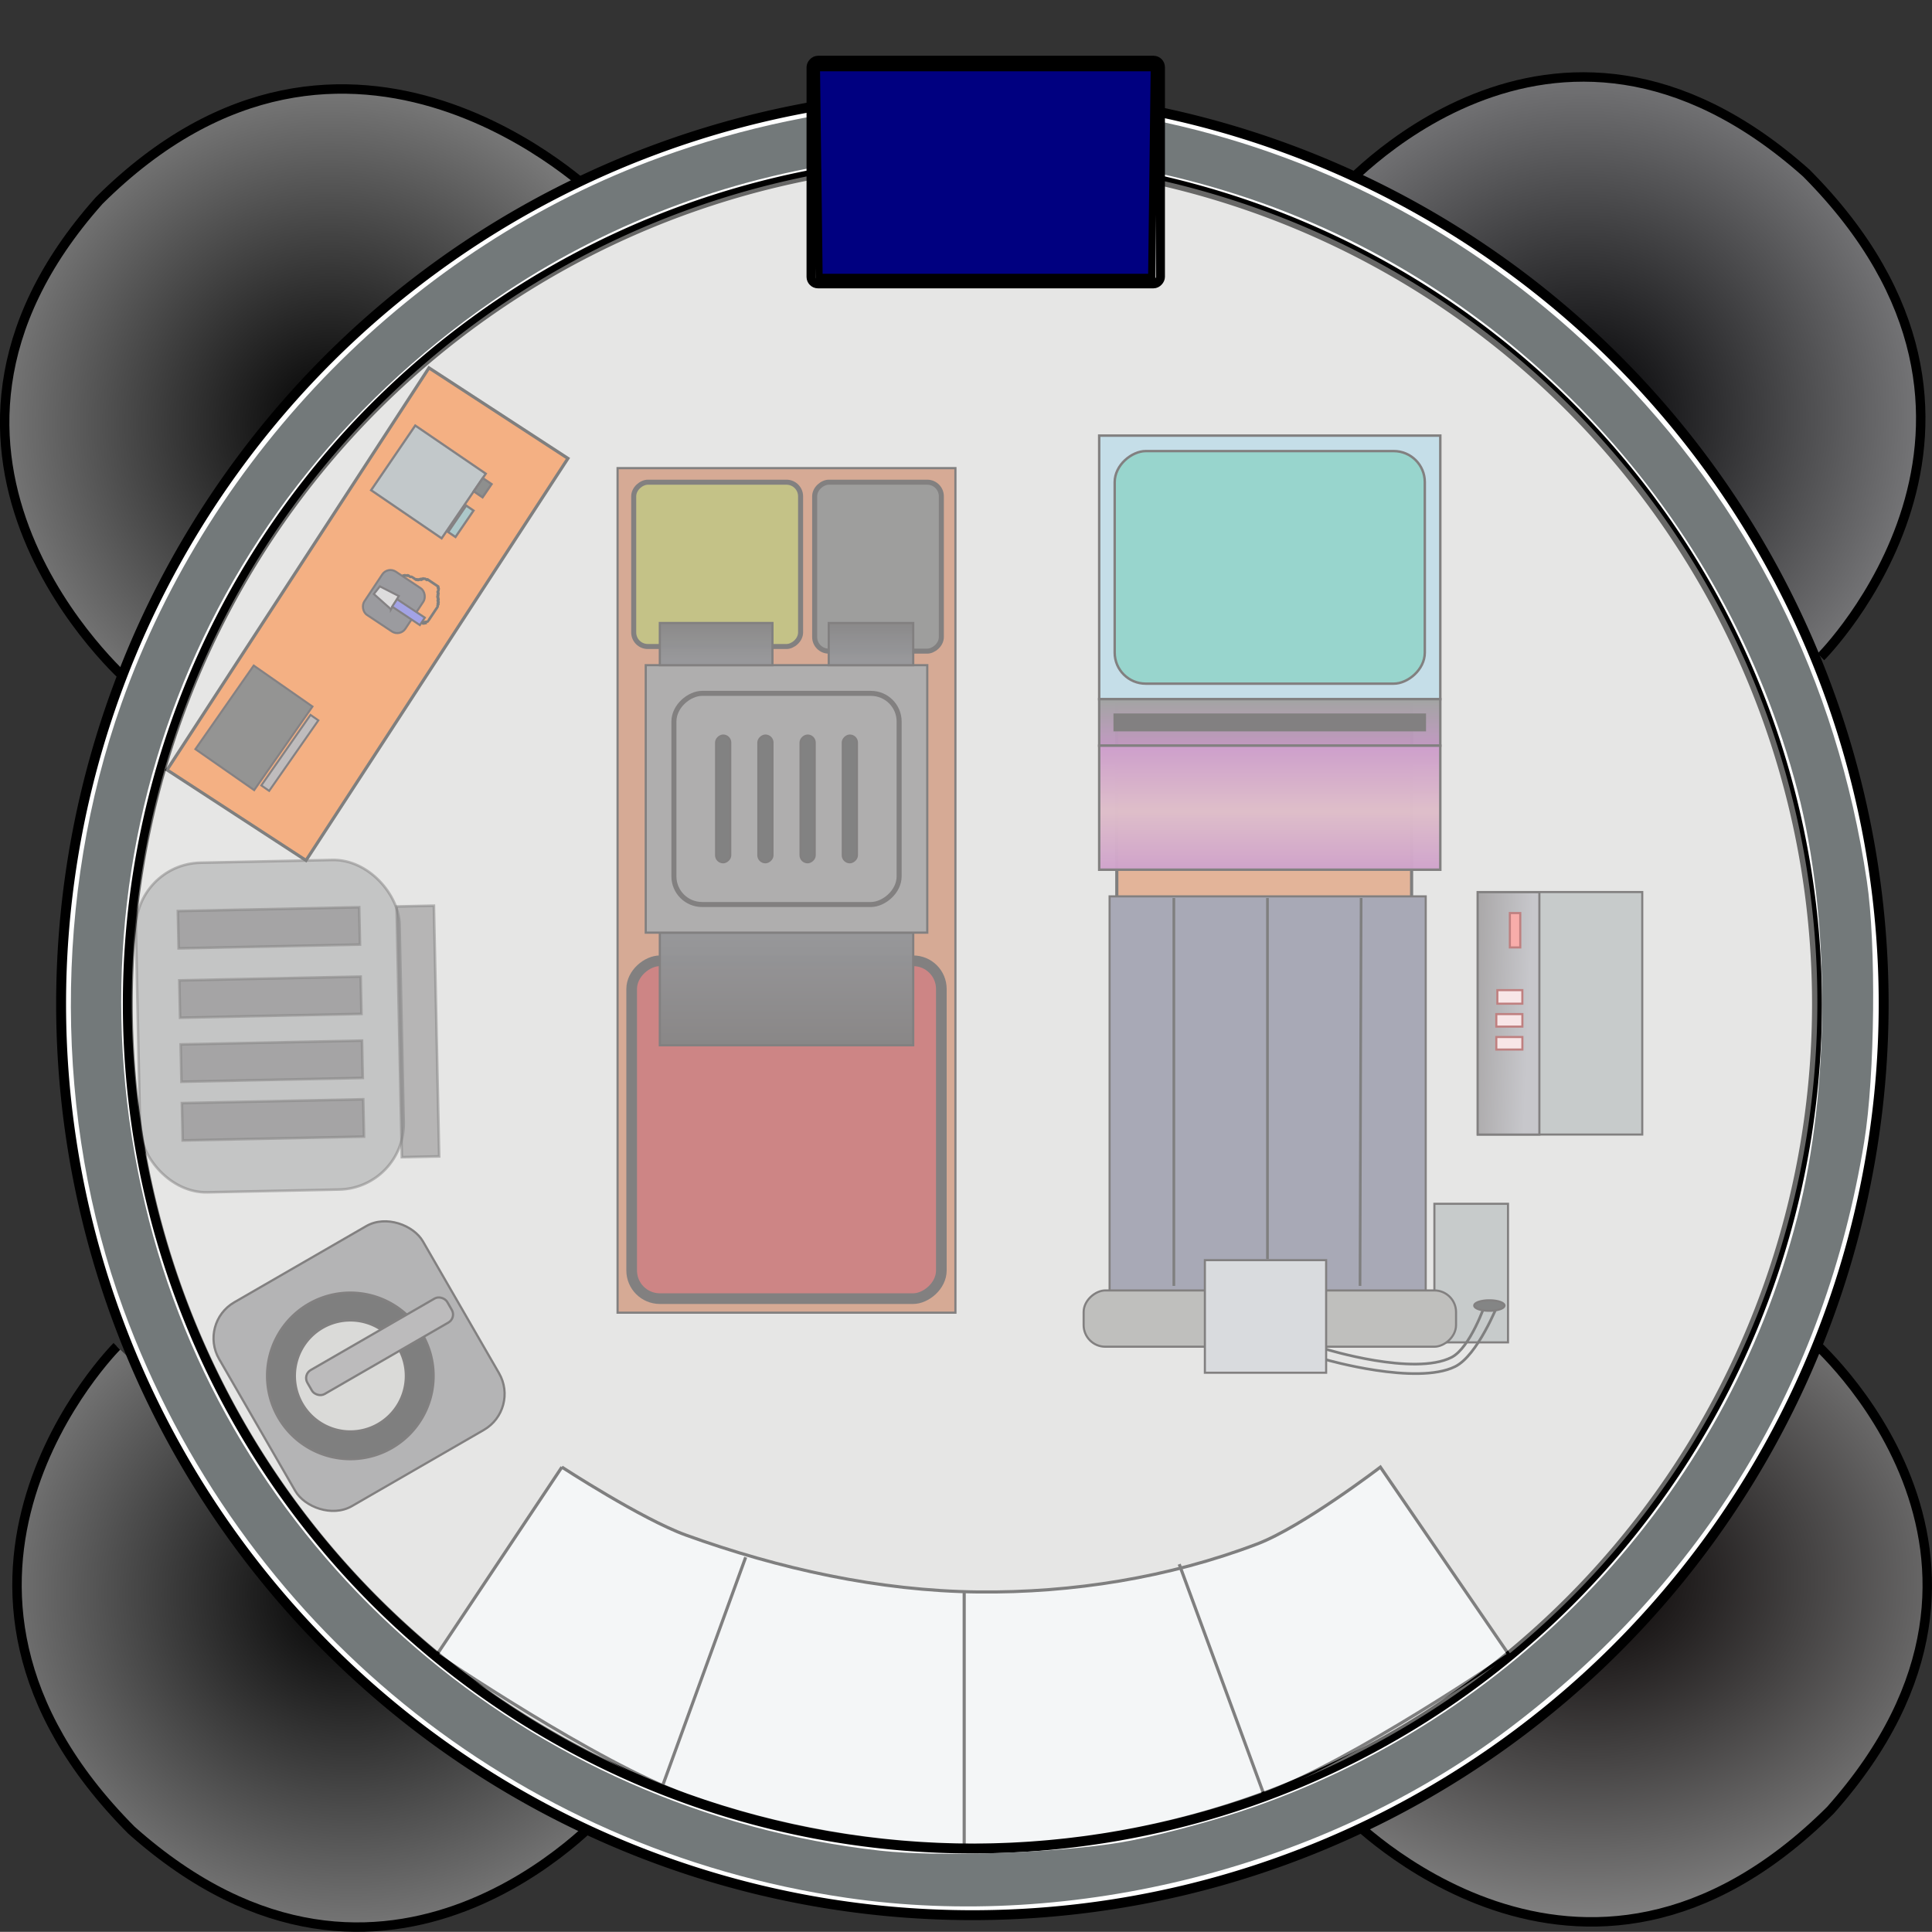 <?xml version="1.0" encoding="UTF-8" standalone="no"?>
<!-- Created with Inkscape (http://www.inkscape.org/) -->

<svg
   xmlns:dc="http://purl.org/dc/elements/1.1/"
   xmlns:cc="http://creativecommons.org/ns#"
   xmlns:rdf="http://www.w3.org/1999/02/22-rdf-syntax-ns#"
   xmlns:svg="http://www.w3.org/2000/svg"
   xmlns="http://www.w3.org/2000/svg"
   xmlns:xlink="http://www.w3.org/1999/xlink"
   xmlns:sodipodi="http://sodipodi.sourceforge.net/DTD/sodipodi-0.dtd"
   xmlns:inkscape="http://www.inkscape.org/namespaces/inkscape"
   width="61.465"
   height="61.46"
   id="svg2396"
   sodipodi:version="0.32"
   inkscape:version="0.47 r22583"
   sodipodi:docname="machinery_hab.svg"
   inkscape:output_extension="org.inkscape.output.svg.inkscape"
   version="1.0"
   inkscape:export-filename="/home/scud/Documents/msp/concept_art/lander_hab_color.png"
   inkscape:export-xdpi="99.859245"
   inkscape:export-ydpi="99.859245"
   style="enable-background:new">
  <rect width="100%" height="100%" fill="#333333" stroke="none"/>
  <defs
     id="defs2398">
    <linearGradient
       id="linearGradient3282">
      <stop
         style="stop-color:#000000;stop-opacity:1;"
         offset="0"
         id="stop3284" />
      <stop
         style="stop-color:#7b7b7b;stop-opacity:1;"
         offset="1"
         id="stop3286" />
    </linearGradient>
    <linearGradient
       id="linearGradient3273">
      <stop
         style="stop-color:#000002;stop-opacity:1;"
         offset="0"
         id="stop3275" />
      <stop
         style="stop-color:#777779;stop-opacity:0.991;"
         offset="1"
         id="stop3277" />
    </linearGradient>
    <linearGradient
       id="linearGradient3264">
      <stop
         style="stop-color:#040000;stop-opacity:1;"
         offset="0"
         id="stop3266" />
      <stop
         style="stop-color:#848484;stop-opacity:1;"
         offset="1"
         id="stop3268" />
    </linearGradient>
    <linearGradient
       id="linearGradient3255">
      <stop
         style="stop-color:#000000;stop-opacity:1;"
         offset="0"
         id="stop3257" />
      <stop
         style="stop-color:#828282;stop-opacity:1;"
         offset="1"
         id="stop3259" />
    </linearGradient>
    <radialGradient
       inkscape:collect="always"
       xlink:href="#linearGradient3255"
       id="radialGradient3261"
       cx="295.46"
       cy="93.108"
       fx="295.46"
       fy="93.108"
       r="9.497"
       gradientTransform="matrix(-0.109,1.226,1.294,0.115,209.434,-241.08)"
       gradientUnits="userSpaceOnUse" />
    <radialGradient
       inkscape:collect="always"
       xlink:href="#linearGradient3264"
       id="radialGradient3270"
       cx="337.688"
       cy="93.486"
       fx="337.688"
       fy="93.486"
       r="9.388"
       gradientTransform="matrix(1.488,0.027,0.021,-1.199,-167.321,234.264)"
       gradientUnits="userSpaceOnUse" />
    <radialGradient
       inkscape:collect="always"
       xlink:href="#linearGradient3273"
       id="radialGradient3279"
       cx="336.775"
       cy="134.029"
       fx="336.775"
       fy="134.029"
       r="9.442"
       gradientTransform="matrix(0.016,-1.172,-1.146,-0.016,485.227,491.163)"
       gradientUnits="userSpaceOnUse" />
    <radialGradient
       inkscape:collect="always"
       xlink:href="#linearGradient3282"
       id="radialGradient3319"
       gradientUnits="userSpaceOnUse"
       gradientTransform="matrix(-1.143,0.017,0.017,1.153,630.449,-65.186)"
       cx="293.591"
       cy="134.234"
       fx="293.591"
       fy="134.234"
       r="9.572" />
    <filter
       inkscape:collect="always"
       id="filter3702"
       color-interpolation-filters="sRGB">
      <feBlend
         inkscape:collect="always"
         mode="multiply"
         in2="BackgroundImage"
         id="feBlend3704" />
    </filter>
    <linearGradient
       id="linearGradient5110">
      <stop
         style="stop-color:#141010;stop-opacity:1;"
         offset="0"
         id="stop5112" />
      <stop
         style="stop-color:#2f3137;stop-opacity:0.976;"
         offset="1"
         id="stop5114" />
    </linearGradient>
    <linearGradient
       inkscape:collect="always"
       xlink:href="#linearGradient5110"
       id="linearGradient5704"
       gradientUnits="userSpaceOnUse"
       gradientTransform="matrix(0.09,0,0,0.09,-59.675,3.527)"
       x1="445"
       y1="270"
       x2="430"
       y2="270" />
    <linearGradient
       inkscape:collect="always"
       xlink:href="#linearGradient5110"
       id="linearGradient5707"
       gradientUnits="userSpaceOnUse"
       gradientTransform="matrix(0.09,0,0,0.09,-59.675,3.527)"
       x1="445"
       y1="215"
       x2="430"
       y2="215" />
    <linearGradient
       inkscape:collect="always"
       xlink:href="#linearGradient5110"
       id="linearGradient5714"
       gradientUnits="userSpaceOnUse"
       gradientTransform="matrix(0.09,0,0,0.09,-59.675,3.527)"
       x1="294.607"
       y1="240"
       x2="335"
       y2="240" />
    <linearGradient
       id="linearGradient3708">
      <stop
         style="stop-color:#8f8f97;stop-opacity:1;"
         offset="0"
         id="stop3710" />
      <stop
         style="stop-color:#585456;stop-opacity:1;"
         offset="1"
         id="stop3712" />
    </linearGradient>
    <linearGradient
       inkscape:collect="always"
       xlink:href="#linearGradient3708"
       id="linearGradient5796"
       gradientUnits="userSpaceOnUse"
       gradientTransform="matrix(0.085,0,0,0.085,-69.848,4.577)"
       x1="439.885"
       y1="517.994"
       x2="440.671"
       y2="498.57" />
    <linearGradient
       id="linearGradient5274">
      <stop
         style="stop-color:#9d4199;stop-opacity:1;"
         offset="0"
         id="stop5276" />
      <stop
         id="stop5282"
         offset="0.5"
         style="stop-color:#be7e95;stop-opacity:0.992;" />
      <stop
         style="stop-color:#9d4199;stop-opacity:0.969;"
         offset="1"
         id="stop5278" />
    </linearGradient>
    <linearGradient
       id="linearGradient5264">
      <stop
         style="stop-color:#494a4a;stop-opacity:1;"
         offset="0"
         id="stop5266" />
      <stop
         style="stop-color:#872d87;stop-opacity:0.961;"
         offset="1"
         id="stop5268" />
    </linearGradient>
    <linearGradient
       inkscape:collect="always"
       xlink:href="#linearGradient5274"
       id="linearGradient5852"
       gradientUnits="userSpaceOnUse"
       gradientTransform="matrix(0.099,0,0,0.099,-6.367,-105.508)"
       x1="304.607"
       y1="660"
       x2="345.393"
       y2="660" />
    <linearGradient
       inkscape:collect="always"
       xlink:href="#linearGradient5264"
       id="linearGradient5855"
       gradientUnits="userSpaceOnUse"
       gradientTransform="matrix(0.099,0,0,0.099,-6.367,-105.508)"
       x1="289.607"
       y1="660"
       x2="305.393"
       y2="660" />
  </defs>
  <sodipodi:namedview
     id="base"
     pagecolor="#ffffff"
     bordercolor="#666666"
     borderopacity="1.0"
     gridtolerance="10000"
     guidetolerance="10"
     objecttolerance="10"
     inkscape:pageopacity="0.0"
     inkscape:pageshadow="2"
     inkscape:zoom="9.0628052"
     inkscape:cx="30.73247"
     inkscape:cy="30.73"
     inkscape:document-units="px"
     inkscape:current-layer="layer6"
     showgrid="true"
     inkscape:snap-global="false"
     inkscape:window-width="1440"
     inkscape:window-height="825"
     inkscape:window-x="0"
     inkscape:window-y="24"
     inkscape:snap-to-guides="false"
     showguides="false"
     inkscape:guide-bbox="true"
     inkscape:snap-grids="true"
     inkscape:snap-object-midpoints="true"
     inkscape:window-maximized="1">
    <inkscape:grid
       type="xygrid"
       id="grid2427"
       visible="true"
       enabled="true"
       empspacing="5"
       snapvisiblegridlinesonly="true" />
    <sodipodi:guide
       orientation="1,0"
       position="31.558,37.737"
       id="guide2842" />
    <sodipodi:guide
       orientation="0,1"
       position="-8.055,30.013"
       id="guide2844" />
  </sodipodi:namedview>
  <g
     inkscape:label="foot pads"
     inkscape:groupmode="layer"
     id="layer1"
     style="display:inline"
     transform="translate(-286.652,-81.089)"
     sodipodi:insensitive="true">
    <path
       style="fill:url(#radialGradient3261);fill-opacity:1;fill-rule:evenodd;stroke:#000000;stroke-width:0.3px;stroke-linecap:butt;stroke-linejoin:miter;stroke-opacity:1;display:inline"
       d="m 290.37,123.922 c 0,0 -7.45,7.44 0.466,15.395 8.152,7.257 15.052,-0.579 15.052,-0.579"
       id="path2415"
       sodipodi:nodetypes="ccc" />
    <path
       style="fill:url(#radialGradient3270);fill-opacity:1;fill-rule:evenodd;stroke:#000000;stroke-width:0.3px;stroke-linecap:butt;stroke-linejoin:miter;stroke-opacity:1;display:inline"
       d="m 329.49,138.812 c 0,0 7.44,7.783 15.395,-0.132 7.257,-8.152 -0.579,-14.941 -0.579,-14.941"
       id="path2417"
       sodipodi:nodetypes="ccc" />
    <path
       style="fill:url(#radialGradient3279);fill-opacity:1;fill-rule:evenodd;stroke:#000000;stroke-width:0.3px;stroke-linecap:butt;stroke-linejoin:miter;stroke-opacity:1;display:inline"
       d="m 344.582,101.988 c 0,0 7.45,-7.44 -0.466,-15.395 -8.152,-7.257 -14.941,0.69 -14.941,0.69"
       id="path2419"
       sodipodi:nodetypes="ccc" />
    <path
       style="fill:url(#radialGradient3319);fill-opacity:1;fill-rule:evenodd;stroke:#000000;stroke-width:0.3px;stroke-linecap:butt;stroke-linejoin:miter;stroke-opacity:1;display:inline"
       d="m 305.645,87.34 c 0,0 -7.885,-7.783 -15.84,0.132 -7.257,8.152 0.913,15.275 0.913,15.275"
       id="path2421"
       sodipodi:nodetypes="ccc" />
  </g>
  <g
     inkscape:groupmode="layer"
     id="layer2"
     style="display:inline"
     transform="translate(-286.652,-81.089)"
     inkscape:label="frame"
     sodipodi:insensitive="true">
    <path
       sodipodi:type="arc"
       style="fill:#ffffff;fill-opacity:1;fill-rule:evenodd;stroke:#000000;stroke-width:0.315;stroke-linecap:round;stroke-linejoin:miter;stroke-miterlimit:4;stroke-opacity:1;stroke-dasharray:none;stroke-dashoffset:0"
       id="path3634"
       sodipodi:cx="30.935921"
       sodipodi:cy="31.938292"
       sodipodi:rx="28.991379"
       sodipodi:ry="28.991379"
       d="m 59.927,31.938 a 28.991,28.991 0 1 1 -57.983,0 28.991,28.991 0 1 1 57.983,0 z"
       transform="translate(286.652,81.089)" />
    <path
       sodipodi:type="arc"
       style="fill:#ffffff;fill-opacity:1;fill-rule:evenodd;stroke:#000000;stroke-width:0.315;stroke-linecap:round;stroke-linejoin:miter;stroke-miterlimit:4;stroke-opacity:1;stroke-dasharray:none;stroke-dashoffset:0"
       id="path3632"
       sodipodi:cx="30.935921"
       sodipodi:cy="31.938292"
       sodipodi:rx="26.870056"
       sodipodi:ry="26.870056"
       d="m 57.806,31.938 a 26.87,26.87 0 1 1 -53.74,0 26.87,26.87 0 1 1 53.74,0 z"
       transform="translate(286.652,81.089)" />
    <path
       style="color:#000000;fill:#73797a;fill-opacity:1;fill-rule:nonzero;stroke:none;stroke-width:1;marker:none;visibility:visible;display:inline;overflow:visible;enable-background:accumulate"
       d="M 26.935,60.377 C 16.357,58.832 7.615,51.716 3.924,41.645 1.719,35.63 1.697,28.471 3.866,22.377 6.714,14.374 13.16,7.845 21.024,4.999 31.598,1.172 43.197,3.705 51.114,11.568 c 4.534,4.503 7.318,10.042 8.279,16.466 0.299,2.002 0.257,6.199 -0.085,8.289 -1.244,7.626 -5.107,14.001 -11.325,18.689 -5.812,4.382 -13.813,6.422 -21.047,5.365 l 0,0 z m 8.711,-1.76 c 0.896,-0.146 2.592,-0.582 3.769,-0.968 8.749,-2.873 15.485,-10.046 17.766,-18.92 1.051,-4.088 1.053,-9.558 0.005,-13.578 C 54.901,16.387 48.25,9.2 39.763,6.323 31.78,3.617 23.012,4.707 16.135,9.26 6.284,15.782 1.815,27.379 4.741,38.827 7.487,49.575 16.833,57.63 28.007,58.878 c 1.832,0.205 5.57,0.077 7.64,-0.261 z"
       id="path3637"
       transform="translate(286.652,81.089)" />
  </g>
  <g
     inkscape:groupmode="layer"
     id="layer6"
     inkscape:label="interior"
     style="opacity:0.5">
    <path
       sodipodi:type="arc"
       style="fill:#cececc;fill-opacity:1;fill-rule:nonzero;stroke:none;display:inline;enable-background:new"
       id="path5608"
       sodipodi:cx="31.226534"
       sodipodi:cy="31.336876"
       sodipodi:rx="26.812891"
       sodipodi:ry="26.812891"
       d="m 58.039,31.337 a 26.813,26.813 0 1 1 -53.626,0 26.813,26.813 0 1 1 53.626,0 z"
       transform="translate(-0.221,0.552)" />
    <path
       style="fill:#eaedf0;fill-opacity:1;fill-rule:nonzero;stroke:#000000;stroke-width:0.1;stroke-miterlimit:4;stroke-opacity:1"
       d="m 17.875,46.674 c 0,0 2.535,1.653 3.946,2.163 2.969,1.073 6.139,1.775 9.295,1.81 3.004,0.033 6.074,-0.458 8.881,-1.527 1.439,-0.548 3.919,-2.445 3.919,-2.445 l 4.083,5.958 c 0,0 -5.026,3.439 -7.861,4.459 -2.908,1.046 -6.041,1.605 -9.131,1.61 -3.093,0.004 -6.229,-0.547 -9.143,-1.585 -2.869,-1.022 -7.96,-4.484 -7.96,-4.484 l 3.972,-5.958 z"
       id="rect5610"
       sodipodi:nodetypes="caaaccaaacc" />
    <path
       style="fill:none;stroke:#000000;stroke-width:0.1;stroke-linecap:butt;stroke-linejoin:miter;stroke-miterlimit:4;stroke-opacity:1;stroke-dasharray:none"
       d="m 37.516,49.764 2.759,7.503"
       id="path5613"
       sodipodi:nodetypes="cc" />
    <path
       style="fill:none;stroke:#000000;stroke-width:0.1;stroke-linecap:butt;stroke-linejoin:miter;stroke-miterlimit:4;stroke-opacity:1;stroke-dasharray:none"
       d="m 30.675,50.647 0,8.055"
       id="path5615" />
    <path
       style="fill:none;stroke:#000000;stroke-width:0.1;stroke-linecap:butt;stroke-linejoin:miter;stroke-miterlimit:4;stroke-opacity:1;stroke-dasharray:none"
       d="m 23.723,49.543 -2.648,7.283"
       id="path5617" />
    <rect
       style="fill:#c76933;fill-opacity:1;fill-rule:nonzero;stroke:#000000;stroke-width:0.1;stroke-linecap:round;stroke-linejoin:miter;stroke-miterlimit:4;stroke-opacity:1;stroke-dasharray:none;stroke-dashoffset:0"
       id="rect5619"
       width="9.379"
       height="26.923"
       x="35.53"
       y="15.337" />
    <rect
       y="19.648"
       x="-41.762"
       height="10.748"
       width="26.869"
       id="rect4516"
       style="fill:#ad552c;fill-opacity:1;fill-rule:nonzero;stroke:#050202;stroke-width:0.07;stroke-linecap:round;stroke-linejoin:miter;stroke-miterlimit:4;stroke-opacity:1;stroke-dasharray:none;stroke-dashoffset:0;display:inline;enable-background:new"
       transform="matrix(0,-1,1,0,0,0)" />
    <rect
       style="fill:#9b0c0c;fill-opacity:1;fill-rule:nonzero;stroke:#050202;stroke-width:0.339;stroke-linecap:round;stroke-linejoin:miter;stroke-miterlimit:4;stroke-opacity:1;stroke-dasharray:none;stroke-dashoffset:0;display:inline;enable-background:new"
       id="rect3666"
       width="10.748"
       height="9.852"
       x="-41.315"
       y="20.096"
       ry="0.896"
       rx="0.896"
       transform="matrix(0,-1,1,0,0,0)" />
    <rect
       style="fill:url(#linearGradient5714);fill-opacity:1;fill-rule:nonzero;stroke:#050202;stroke-width:0.07;stroke-linecap:round;stroke-linejoin:miter;stroke-miterlimit:4;stroke-opacity:1;stroke-dasharray:none;stroke-dashoffset:0;display:inline;enable-background:new"
       id="rect3668"
       width="3.583"
       height="8.061"
       x="-33.254"
       y="20.992"
       transform="matrix(0,-1,1,0,0,0)" />
    <rect
       style="fill:#5f5d5e;fill-opacity:1;fill-rule:nonzero;stroke:#050202;stroke-width:0.07;stroke-linecap:round;stroke-linejoin:miter;stroke-miterlimit:4;stroke-opacity:1;stroke-dasharray:none;stroke-dashoffset:0;display:inline;enable-background:new"
       id="rect5118"
       width="8.509"
       height="8.956"
       x="-29.671"
       y="20.544"
       transform="matrix(0,-1,1,0,0,0)" />
    <rect
       style="fill:#5f5d5e;fill-opacity:1;fill-rule:nonzero;stroke:#050202;stroke-width:0.16;stroke-linecap:round;stroke-linejoin:miter;stroke-miterlimit:4;stroke-opacity:1;stroke-dasharray:none;stroke-dashoffset:0;display:inline;enable-background:new"
       id="rect5120"
       width="6.717"
       height="7.165"
       x="-28.776"
       y="21.44"
       ry="0.896"
       transform="matrix(0,-1,1,0,0,0)" />
    <rect
       style="fill:#3e3d3c;fill-opacity:1;fill-rule:nonzero;stroke:#050202;stroke-width:0.16;stroke-linecap:round;stroke-linejoin:miter;stroke-miterlimit:4;stroke-opacity:1;stroke-dasharray:none;stroke-dashoffset:0;display:inline;enable-background:new"
       id="rect5122"
       width="5.374"
       height="4.03"
       x="-20.715"
       y="25.918"
       rx="0.448"
       ry="0.448"
       transform="matrix(0,-1,1,0,0,0)" />
    <rect
       style="fill:#8a8510;fill-opacity:1;fill-rule:nonzero;stroke:#050202;stroke-width:0.16;stroke-linecap:round;stroke-linejoin:miter;stroke-miterlimit:4;stroke-opacity:1;stroke-dasharray:none;stroke-dashoffset:0;display:inline;enable-background:new"
       id="rect5124"
       width="5.227"
       height="5.309"
       x="-20.568"
       y="20.161"
       rx="0.448"
       ry="0.448"
       transform="matrix(0,-1,1,0,0,0)" />
    <rect
       style="fill:url(#linearGradient5707);fill-opacity:1;fill-rule:nonzero;stroke:#050202;stroke-width:0.07;stroke-linecap:round;stroke-linejoin:miter;stroke-miterlimit:4;stroke-opacity:1;stroke-dasharray:none;stroke-dashoffset:0;display:inline;enable-background:new"
       id="rect5126"
       width="1.343"
       height="3.583"
       x="-21.163"
       y="20.992"
       transform="matrix(0,-1,1,0,0,0)" />
    <rect
       style="fill:url(#linearGradient5704);fill-opacity:1;fill-rule:nonzero;stroke:#050202;stroke-width:0.07;stroke-linecap:round;stroke-linejoin:miter;stroke-miterlimit:4;stroke-opacity:1;stroke-dasharray:none;stroke-dashoffset:0;display:inline;enable-background:new"
       id="rect5136"
       width="1.343"
       height="2.687"
       x="-21.163"
       y="26.366"
       transform="matrix(0,-1,1,0,0,0)" />
    <rect
       style="fill:#050505;fill-opacity:1;fill-rule:nonzero;stroke:#050202;stroke-width:0.07;stroke-linecap:round;stroke-linejoin:miter;stroke-miterlimit:4;stroke-opacity:1;stroke-dasharray:none;stroke-dashoffset:0;display:inline;enable-background:new"
       id="rect5146"
       width="4.03"
       height="0.448"
       x="-27.432"
       y="26.813"
       ry="0.224"
       transform="matrix(0,-1,1,0,0,0)" />
    <rect
       ry="0.224"
       y="25.47"
       x="-27.432"
       height="0.448"
       width="4.03"
       id="rect5148"
       style="fill:#050505;fill-opacity:1;fill-rule:nonzero;stroke:#050202;stroke-width:0.07;stroke-linecap:round;stroke-linejoin:miter;stroke-miterlimit:4;stroke-opacity:1;stroke-dasharray:none;stroke-dashoffset:0;display:inline;enable-background:new"
       transform="matrix(0,-1,1,0,0,0)" />
    <rect
       style="fill:#050505;fill-opacity:1;fill-rule:nonzero;stroke:#050202;stroke-width:0.07;stroke-linecap:round;stroke-linejoin:miter;stroke-miterlimit:4;stroke-opacity:1;stroke-dasharray:none;stroke-dashoffset:0;display:inline;enable-background:new"
       id="rect5150"
       width="4.03"
       height="0.448"
       x="-27.432"
       y="24.127"
       ry="0.224"
       transform="matrix(0,-1,1,0,0,0)" />
    <rect
       ry="0.224"
       y="22.783"
       x="-27.432"
       height="0.448"
       width="4.03"
       id="rect5152"
       style="fill:#050505;fill-opacity:1;fill-rule:nonzero;stroke:#050202;stroke-width:0.07;stroke-linecap:round;stroke-linejoin:miter;stroke-miterlimit:4;stroke-opacity:1;stroke-dasharray:none;stroke-dashoffset:0;display:inline;enable-background:new"
       transform="matrix(0,-1,1,0,0,0)" />
    <rect
       style="fill:#52536d;fill-opacity:1;fill-rule:nonzero;stroke:#050202;stroke-width:0.067;stroke-linecap:round;stroke-linejoin:miter;stroke-miterlimit:4;stroke-opacity:1;stroke-dasharray:none;stroke-dashoffset:0;display:inline;enable-background:new"
       id="rect3696"
       width="14.19"
       height="10.057"
       x="-42.707"
       y="35.301"
       transform="matrix(0,-1,1,0,0,0)" />
    <rect
       style="fill:#909797;fill-opacity:1;fill-rule:nonzero;stroke:#050202;stroke-width:0.067;stroke-linecap:round;stroke-linejoin:miter;stroke-miterlimit:4;stroke-opacity:1;stroke-dasharray:none;stroke-dashoffset:0;display:inline;enable-background:new"
       id="rect3702"
       width="4.409"
       height="2.342"
       x="-42.707"
       y="45.634"
       transform="matrix(0,-1,1,0,0,0)" />
    <rect
       style="fill:#80807c;fill-opacity:1;fill-rule:nonzero;stroke:#050202;stroke-width:0.067;stroke-linecap:round;stroke-linejoin:miter;stroke-miterlimit:4;stroke-opacity:1;stroke-dasharray:none;stroke-dashoffset:0;display:inline;enable-background:new"
       id="rect3698"
       width="1.791"
       height="11.848"
       x="-42.845"
       y="34.475"
       ry="0.689"
       transform="matrix(0,-1,1,0,0,0)" />
    <rect
       style="fill:#b3b7bd;fill-opacity:1;fill-rule:nonzero;stroke:#050202;stroke-width:0.067;stroke-linecap:round;stroke-linejoin:miter;stroke-miterlimit:4;stroke-opacity:1;stroke-dasharray:none;stroke-dashoffset:0;display:inline;enable-background:new"
       id="rect3700"
       width="3.582"
       height="3.858"
       x="-43.672"
       y="38.332"
       transform="matrix(0,-1,1,0,0,0)" />
    <rect
       style="fill:#909797;fill-opacity:1;fill-rule:nonzero;stroke:#050202;stroke-width:0.067;stroke-linecap:round;stroke-linejoin:miter;stroke-miterlimit:4;stroke-opacity:1;stroke-dasharray:none;stroke-dashoffset:0;display:inline;enable-background:new"
       id="rect3704"
       width="7.715"
       height="5.235"
       x="-36.094"
       y="47.012"
       transform="matrix(0,-1,1,0,0,0)" />
    <rect
       style="fill:url(#linearGradient5796);fill-opacity:1;fill-rule:nonzero;stroke:#050202;stroke-width:0.067;stroke-linecap:round;stroke-linejoin:miter;stroke-miterlimit:4;stroke-opacity:1;stroke-dasharray:none;stroke-dashoffset:0;display:inline;enable-background:new"
       id="rect3706"
       width="7.71"
       height="1.962"
       x="-36.094"
       y="47.012"
       transform="matrix(0,-1,1,0,0,0)" />
    <rect
       style="fill:#f25c55;fill-opacity:1;fill-rule:nonzero;stroke:#7f0202;stroke-width:0.067;stroke-linecap:round;stroke-linejoin:miter;stroke-miterlimit:4;stroke-opacity:1;stroke-dasharray:none;stroke-dashoffset:0;display:inline;enable-background:new"
       id="rect3716"
       width="1.094"
       height="0.331"
       x="-30.142"
       y="48.035"
       transform="matrix(0,-1,1,0,0,0)" />
    <rect
       style="fill:#f2cecf;fill-opacity:1;fill-rule:nonzero;stroke:#7f0202;stroke-width:0.067;stroke-linecap:round;stroke-linejoin:miter;stroke-miterlimit:4;stroke-opacity:1;stroke-dasharray:none;stroke-dashoffset:0;display:inline;enable-background:new"
       id="rect3718"
       width="0.431"
       height="0.795"
       x="-31.931"
       y="47.637"
       transform="matrix(0,-1,1,0,0,0)" />
    <rect
       style="fill:#f2cecf;fill-opacity:1;fill-rule:nonzero;stroke:#7f0202;stroke-width:0.067;stroke-linecap:round;stroke-linejoin:miter;stroke-miterlimit:4;stroke-opacity:1;stroke-dasharray:none;stroke-dashoffset:0;display:inline;enable-background:new"
       id="rect3720"
       width="0.398"
       height="0.829"
       x="-32.661"
       y="47.604"
       transform="matrix(0,-1,1,0,0,0)" />
    <rect
       style="fill:#f2cecf;fill-opacity:1;fill-rule:nonzero;stroke:#7f0202;stroke-width:0.067;stroke-linecap:round;stroke-linejoin:miter;stroke-miterlimit:4;stroke-opacity:1;stroke-dasharray:none;stroke-dashoffset:0;display:inline;enable-background:new"
       id="rect3722"
       width="0.398"
       height="0.829"
       x="-33.39"
       y="47.604"
       transform="matrix(0,-1,1,0,0,0)" />
    <path
       style="fill:none;stroke:#000000;stroke-width:0.085px;stroke-linecap:butt;stroke-linejoin:miter;stroke-opacity:1;display:inline;enable-background:new"
       d="m 43.268,40.91 0.035,-12.341"
       id="path3724" />
    <path
       style="fill:none;stroke:#000000;stroke-width:0.085px;stroke-linecap:butt;stroke-linejoin:miter;stroke-opacity:1;display:inline;enable-background:new"
       d="m 37.345,40.91 0,-12.341"
       id="path3726" />
    <path
       style="fill:none;stroke:#000000;stroke-width:0.085px;stroke-linecap:butt;stroke-linejoin:miter;stroke-opacity:1;display:inline;enable-background:new"
       d="m 40.324,40.058 0,-11.49"
       id="path3728" />
    <path
       style="fill:none;stroke:#000000;stroke-width:0.085px;stroke-linecap:butt;stroke-linejoin:miter;stroke-opacity:1;display:inline;enable-background:new"
       d="m 42.18,43.256 c 0,0 2.88,0.829 4.111,0.222 0.725,-0.357 1.37,-2 1.37,-2"
       id="path3730"
       sodipodi:nodetypes="cac" />
    <path
       style="fill:none;stroke:#000000;stroke-width:0.085px;stroke-linecap:butt;stroke-linejoin:miter;stroke-opacity:1;display:inline;enable-background:new"
       d="m 42.18,42.923 c 0,0 2.81,0.866 4,0.259 0.598,-0.305 1.074,-1.704 1.074,-1.704"
       id="path3732"
       sodipodi:nodetypes="cac" />
    <path
       transform="matrix(0,-0.085,0.085,0,4.577,69.848)"
       sodipodi:type="arc"
       style="fill:#0a0c0c;fill-opacity:1;fill-rule:nonzero;stroke:#050202;stroke-width:0.786;stroke-linecap:round;stroke-linejoin:miter;stroke-miterlimit:4;stroke-opacity:1;stroke-dasharray:none;stroke-dashoffset:0;display:inline;enable-background:new"
       id="path3734"
       sodipodi:cx="333.09537"
       sodipodi:cy="503.59259"
       sodipodi:rx="1.9581046"
       sodipodi:ry="5.6567469"
       d="m 335.053,503.593 a 1.958,5.657 0 1 1 -3.916,0 1.958,5.657 0 1 1 3.916,0 z" />
    <rect
       style="fill:#8cbed2;fill-opacity:1;fill-rule:nonzero;stroke:#050202;stroke-width:0.078;stroke-linecap:round;stroke-linejoin:miter;stroke-miterlimit:4;stroke-opacity:1;stroke-dasharray:none;stroke-dashoffset:0;display:inline;enable-background:new"
       id="rect5260"
       width="8.386"
       height="10.852"
       x="13.858"
       y="-45.822"
       transform="matrix(0,1,-1,0,0,0)" />
    <rect
       style="fill:url(#linearGradient5855);fill-opacity:1;fill-rule:nonzero;stroke:#050202;stroke-width:0.078;stroke-linecap:round;stroke-linejoin:miter;stroke-miterlimit:4;stroke-opacity:1;stroke-dasharray:none;stroke-dashoffset:0;display:inline;enable-background:new"
       id="rect5262"
       width="1.48"
       height="10.852"
       x="22.243"
       y="-45.822"
       transform="matrix(0,1,-1,0,0,0)" />
    <rect
       style="fill:url(#linearGradient5852);fill-opacity:1;fill-rule:nonzero;stroke:#050202;stroke-width:0.078;stroke-linecap:round;stroke-linejoin:miter;stroke-miterlimit:4;stroke-opacity:1;stroke-dasharray:none;stroke-dashoffset:0;display:inline;enable-background:new"
       id="rect5272"
       width="3.946"
       height="10.852"
       x="23.723"
       y="-45.822"
       transform="matrix(0,1,-1,0,0,0)" />
    <rect
       style="fill:#050204;fill-opacity:1;fill-rule:nonzero;stroke:#050202;stroke-width:0.078;stroke-linecap:round;stroke-linejoin:miter;stroke-miterlimit:4;stroke-opacity:1;stroke-dasharray:none;stroke-dashoffset:0;display:inline;enable-background:new"
       id="rect5284"
       width="0.493"
       height="9.866"
       x="22.737"
       y="-45.329"
       transform="matrix(0,1,-1,0,0,0)" />
    <rect
       style="fill:#31ab9b;fill-opacity:1;fill-rule:nonzero;stroke:#050202;stroke-width:0.078;stroke-linecap:round;stroke-linejoin:miter;stroke-miterlimit:4;stroke-opacity:1;stroke-dasharray:none;stroke-dashoffset:0;display:inline;enable-background:new"
       id="rect5286"
       width="7.399"
       height="9.866"
       x="14.351"
       y="-45.329"
       ry="0.987"
       transform="matrix(0,1,-1,0,0,0)" />
    <rect
       ry="2.097"
       y="27.569"
       x="3.701"
       height="10.485"
       width="8.388"
       id="rect3622"
       style="opacity:0.5;fill:#47484a;fill-opacity:1;fill-rule:nonzero;stroke:#050202;stroke-width:0.082;stroke-linecap:round;stroke-linejoin:miter;stroke-miterlimit:4;stroke-opacity:1;stroke-dasharray:none;stroke-dashoffset:0;display:inline;enable-background:new"
       transform="matrix(1,-0.021,0.021,1,0,0)" />
    <rect
       y="29.09"
       x="12.006"
       height="7.977"
       width="1.188"
       id="rect3624"
       style="opacity:0.5;fill:#0c0b0c;fill-opacity:1;fill-rule:nonzero;stroke:#050202;stroke-width:0.082;stroke-linecap:round;stroke-linejoin:miter;stroke-miterlimit:4;stroke-opacity:1;stroke-dasharray:none;stroke-dashoffset:0;display:inline;enable-background:new"
       transform="matrix(1,-0.021,0.021,1,0,0)" />
    <rect
       y="29.09"
       x="5.047"
       height="1.188"
       width="5.77"
       id="rect3626"
       style="opacity:0.5;fill:#0c0b0c;fill-opacity:1;fill-rule:nonzero;stroke:#050202;stroke-width:0.082;stroke-linecap:round;stroke-linejoin:miter;stroke-miterlimit:4;stroke-opacity:1;stroke-dasharray:none;stroke-dashoffset:0;display:inline;enable-background:new"
       transform="matrix(1,-0.021,0.021,1,0,0)" />
    <rect
       style="opacity:0.5;fill:#0c0b0c;fill-opacity:1;fill-rule:nonzero;stroke:#050202;stroke-width:0.082;stroke-linecap:round;stroke-linejoin:miter;stroke-miterlimit:4;stroke-opacity:1;stroke-dasharray:none;stroke-dashoffset:0;display:inline;enable-background:new"
       id="rect3628"
       width="5.77"
       height="1.188"
       x="5.047"
       y="31.296"
       transform="matrix(1,-0.021,0.021,1,0,0)" />
    <rect
       y="33.333"
       x="5.047"
       height="1.188"
       width="5.77"
       id="rect3630"
       style="opacity:0.5;fill:#0c0b0c;fill-opacity:1;fill-rule:nonzero;stroke:#050202;stroke-width:0.082;stroke-linecap:round;stroke-linejoin:miter;stroke-miterlimit:4;stroke-opacity:1;stroke-dasharray:none;stroke-dashoffset:0;display:inline;enable-background:new"
       transform="matrix(1,-0.021,0.021,1,0,0)" />
    <rect
       style="opacity:0.5;fill:#0c0b0c;fill-opacity:1;fill-rule:nonzero;stroke:#050202;stroke-width:0.082;stroke-linecap:round;stroke-linejoin:miter;stroke-miterlimit:4;stroke-opacity:1;stroke-dasharray:none;stroke-dashoffset:0;display:inline;enable-background:new"
       id="rect3632"
       width="5.77"
       height="1.188"
       x="5.047"
       y="35.2"
       transform="matrix(1,-0.021,0.021,1,0,0)" />
    <rect
       style="fill:#69696b;fill-opacity:1;fill-rule:nonzero;stroke:#050202;stroke-width:0.071;stroke-linecap:round;stroke-linejoin:miter;stroke-miterlimit:4;stroke-opacity:1;stroke-dasharray:none;stroke-dashoffset:0;display:inline;enable-background:new"
       id="rect3686"
       width="7.487"
       height="7.487"
       x="-15.582"
       y="39.608"
       ry="1.321"
       transform="matrix(0.866,-0.5,0.5,0.866,0,0)" />
    <path
       transform="matrix(0.079,-0.045,0.045,0.079,-25.628,-2.351)"
       sodipodi:type="arc"
       style="fill:#000000;fill-opacity:1;fill-rule:nonzero;stroke:#050202;stroke-width:0.786;stroke-linecap:round;stroke-linejoin:miter;stroke-miterlimit:4;stroke-opacity:1;stroke-dasharray:none;stroke-dashoffset:0;display:inline;enable-background:new"
       id="path3688"
       sodipodi:cx="100.35744"
       sodipodi:cy="641.01306"
       sodipodi:rx="29.13603"
       sodipodi:ry="29.13603"
       d="m 129.493,641.013 a 29.136,29.136 0 1 1 -58.272,0 29.136,29.136 0 1 1 58.272,0 z" />
    <path
       sodipodi:type="arc"
       style="fill:#b5b6b1;fill-opacity:1;fill-rule:nonzero;stroke:#050202;stroke-width:0.786;stroke-linecap:round;stroke-linejoin:miter;stroke-miterlimit:4;stroke-opacity:1;stroke-dasharray:none;stroke-dashoffset:0;display:inline;enable-background:new"
       id="path3692"
       sodipodi:cx="101.9761"
       sodipodi:cy="641.01306"
       sodipodi:rx="19.424021"
       sodipodi:ry="19.424019"
       d="m 121.4,641.013 a 19.424,19.424 0 1 1 -38.848,0 19.424,19.424 0 1 1 38.848,0 z"
       transform="matrix(0.079,-0.045,0.045,0.079,-25.755,-2.277)" />
    <rect
       style="fill:#7a7879;fill-opacity:1;fill-rule:nonzero;stroke:#050202;stroke-width:0.071;stroke-linecap:round;stroke-linejoin:miter;stroke-miterlimit:4;stroke-opacity:1;stroke-dasharray:none;stroke-dashoffset:0;display:inline;enable-background:new"
       id="rect3694"
       width="5.138"
       height="0.881"
       x="-13.527"
       y="42.691"
       ry="0.294"
       transform="matrix(0.866,-0.5,0.5,0.866,0,0)" />
    <rect
       style="fill:#ea6207;fill-opacity:1;fill-rule:nonzero;stroke:#000000;stroke-width:0.1;stroke-linecap:round;stroke-linejoin:miter;stroke-miterlimit:4;stroke-opacity:1;stroke-dasharray:none;stroke-dashoffset:0"
       id="rect5916"
       width="5.276"
       height="15.262"
       x="17.82"
       y="2.355"
       transform="matrix(0.838,0.546,-0.546,0.838,0,0)" />
    <rect
       style="fill:#37383f;fill-opacity:1;fill-rule:nonzero;stroke:#090407;stroke-width:0.065;stroke-linecap:round;stroke-linejoin:miter;stroke-miterlimit:4;stroke-opacity:1;stroke-dasharray:none;stroke-dashoffset:0;display:inline;enable-background:new"
       id="rect3751"
       width="1.568"
       height="1.653"
       x="-21.807"
       y="-9.82"
       ry="0.31"
       transform="matrix(-0.833,-0.554,0.554,-0.833,0,0)" />
    <path
       style="fill:#bcb9bb;fill-opacity:1;fill-rule:nonzero;stroke:#090407;stroke-width:0.065;stroke-linecap:round;stroke-linejoin:miter;stroke-miterlimit:4;stroke-opacity:1;stroke-dashoffset:0;display:inline;enable-background:new"
       d="m 12.438,19.384 -0.545,-0.486 0.193,-0.243 0.602,0.307 -0.25,0.423 z"
       id="rect3753"
       sodipodi:nodetypes="ccccc" />
    <rect
       style="fill:#4848cc;fill-opacity:1;fill-rule:nonzero;stroke:#090407;stroke-width:0.065;stroke-linecap:round;stroke-linejoin:miter;stroke-miterlimit:4;stroke-opacity:1;stroke-dasharray:none;stroke-dashoffset:0;display:inline;enable-background:new"
       id="rect3758"
       width="1.06"
       height="0.284"
       x="-22.127"
       y="-9.158"
       transform="matrix(-0.833,-0.554,0.554,-0.833,0,0)" />
    <path
       style="fill:none;stroke:#000000;stroke-width:0.083px;stroke-linecap:butt;stroke-linejoin:miter;stroke-opacity:1;display:inline;enable-background:new"
       d="m 13.582,19.815 c -0.043,0.002 -0.153,0.043 -0.129,0.007 0.031,-0.046 0.107,-0.029 0.158,-0.05 0.004,-0.002 0.038,-0.058 0.043,-0.065 0.029,-0.043 0.057,-0.086 0.086,-0.129 0.043,-0.065 0.086,-0.129 0.129,-0.194 0.007,-0.011 0.056,-0.079 0.057,-0.086 0.002,-0.012 -0.009,-0.024 -0.007,-0.036 0.002,-0.017 0.032,-0.026 0.029,-0.043 -0.002,-0.008 -0.02,-0.006 -0.022,-0.014 -0.002,-0.012 0.031,-0.031 0.029,-0.043 -0.002,-0.008 -0.02,-0.006 -0.022,-0.014 -0.002,-0.008 0.016,-0.013 0.014,-0.022 -0.002,-0.008 -0.02,-0.006 -0.022,-0.014 -0.003,-0.017 0.032,-0.026 0.029,-0.043 -0.002,-0.008 -0.02,-0.006 -0.022,-0.014 -0.002,-0.008 0.016,-0.013 0.014,-0.022 -0.002,-0.008 -0.02,-0.006 -0.022,-0.014 -0.002,-0.008 0.016,-0.013 0.014,-0.022 -0.002,-0.008 -0.02,-0.006 -0.022,-0.014 -0.003,-0.017 0.032,-0.026 0.029,-0.043 -0.002,-0.008 -0.02,-0.006 -0.022,-0.014 -0.002,-0.012 0.031,-0.031 0.029,-0.043 -0.002,-0.008 -0.02,-0.006 -0.022,-0.014 -0.002,-0.008 0.016,-0.013 0.014,-0.022 -0.002,-0.008 -0.02,-0.006 -0.022,-0.014 -0.003,-0.017 0.027,-0.026 0.029,-0.043 0.002,-0.012 -0.009,-0.024 -0.007,-0.036 0.001,-0.009 0.016,-0.013 0.014,-0.022 -0.002,-0.008 -0.02,-0.006 -0.022,-0.014 -0.002,-0.008 0.016,-0.013 0.014,-0.022 -0.002,-0.008 -0.02,-0.006 -0.022,-0.014 -0.002,-0.008 0.016,-0.013 0.014,-0.022 -0.002,-0.008 -0.014,-0.009 -0.022,-0.014 -0.036,-0.024 -0.072,-0.048 -0.108,-0.072 -0.057,-0.038 -0.115,-0.076 -0.172,-0.115 -0.007,-0.005 -0.014,-0.009 -0.022,-0.014 -0.007,-0.005 -0.013,-0.016 -0.022,-0.014 -0.008,0.002 -0.006,0.02 -0.014,0.022 -0.007,0.002 -0.053,-0.042 -0.065,-0.043 -0.012,-0.002 -0.024,0.009 -0.036,0.007 -0.009,-0.001 -0.013,-0.016 -0.022,-0.014 -0.008,0.002 -0.007,0.017 -0.014,0.022 -0.104,0.06 0.017,-0.022 -0.057,-0.007 -0.008,0.002 -0.006,0.02 -0.014,0.022 -0.008,0.002 -0.013,-0.016 -0.022,-0.014 -0.008,0.002 -0.006,0.02 -0.014,0.022 -0.008,0.002 -0.013,-0.016 -0.022,-0.014 -0.008,0.002 -0.006,0.02 -0.014,0.022 -0.012,0.002 -0.031,-0.031 -0.043,-0.029 -0.008,0.002 -0.006,0.02 -0.014,0.022 -0.008,0.002 -0.014,-0.009 -0.022,-0.014 -0.015,-0.01 -0.122,-0.085 -0.129,-0.086 -0.012,-0.002 -0.024,0.009 -0.036,0.007 -0.016,-0.002 -0.076,-0.059 -0.086,-0.057 -0.008,0.002 -0.006,0.02 -0.014,0.022 -0.008,0.002 -0.013,-0.013 -0.022,-0.014 -0.012,-0.002 -0.024,0.009 -0.036,0.007 -0.009,-0.001 -0.013,-0.016 -0.022,-0.014 -0.008,0.002 -0.006,0.02 -0.014,0.022 -0.008,0.002 -0.013,-0.013 -0.022,-0.014 -0.012,-0.002 -0.024,0.005 -0.036,0.007"
       id="path3761" />
    <rect
       style="fill:#859296;fill-opacity:1;fill-rule:nonzero;stroke:#090407;stroke-width:0.071;stroke-linecap:round;stroke-linejoin:miter;stroke-miterlimit:4;stroke-opacity:1;stroke-dasharray:none;stroke-dashoffset:0;display:inline;enable-background:new"
       id="rect3769"
       width="2.716"
       height="2.49"
       x="-21.257"
       y="-6.22"
       transform="matrix(-0.826,-0.564,0.564,-0.826,0,0)" />
    <rect
       style="fill:#599296;fill-opacity:1;fill-rule:nonzero;stroke:#090407;stroke-width:0.071;stroke-linecap:round;stroke-linejoin:miter;stroke-miterlimit:4;stroke-opacity:1;stroke-dasharray:none;stroke-dashoffset:0;display:inline;enable-background:new"
       id="rect3771"
       width="0.283"
       height="1.018"
       x="-21.597"
       y="-5.937"
       transform="matrix(-0.826,-0.564,0.564,-0.826,0,0)" />
    <rect
       style="fill:#1d1f1d;fill-opacity:1;fill-rule:nonzero;stroke:#090407;stroke-width:0.071;stroke-linecap:round;stroke-linejoin:miter;stroke-miterlimit:4;stroke-opacity:1;stroke-dasharray:none;stroke-dashoffset:0;display:inline;enable-background:new"
       id="rect3773"
       width="0.339"
       height="0.509"
       x="-21.597"
       y="-4.409"
       transform="matrix(-0.826,-0.564,0.564,-0.826,0,0)" />
    <rect
       style="fill:#292927;fill-opacity:1;fill-rule:nonzero;stroke:#090407;stroke-width:0.064;stroke-linecap:round;stroke-linejoin:miter;stroke-miterlimit:4;stroke-opacity:1;stroke-dasharray:none;stroke-dashoffset:0;display:inline;enable-background:new"
       id="rect3765"
       width="2.28"
       height="3.243"
       x="-21.018"
       y="-15.994"
       transform="matrix(-0.82,-0.572,0.572,-0.82,0,0)" />
    <rect
       style="fill:#807a7b;fill-opacity:1;fill-rule:nonzero;stroke:#090407;stroke-width:0.064;stroke-linecap:round;stroke-linejoin:miter;stroke-miterlimit:4;stroke-opacity:1;stroke-dasharray:none;stroke-dashoffset:0;display:inline;enable-background:new"
       id="rect3767"
       width="0.304"
       height="2.736"
       x="-21.423"
       y="-15.741"
       transform="matrix(-0.82,-0.572,0.572,-0.82,0,0)" />
  </g>
  <g
     inkscape:groupmode="layer"
     id="layer5"
     inkscape:label="airlock"
     style="display:inline"
     sodipodi:insensitive="true">
    <rect
       style="fill:#0000ff;fill-opacity:0;stroke:#000000;stroke-width:0.285;display:inline"
       id="rect2425"
       width="11.117"
       height="7.115"
       x="312.454"
       y="-90.12"
       ry="0.222"
       transform="matrix(1,0,0,-1,-286.652,-81.089)" />
    <path
       transform="translate(-286.652,-81.089)"
       style="fill:#000080;fill-opacity:1;fill-rule:evenodd;stroke:#000000;stroke-width:0.23;stroke-miterlimit:4;stroke-opacity:1;stroke-dasharray:none;display:inline"
       d="m 312.668,86.578 0.041,3.336 5.292,0 5.292,0 0.041,-3.336 0.041,-3.336 -5.375,0 -5.375,0 0.041,3.336 z"
       id="path3327" />
  </g>
</svg>

